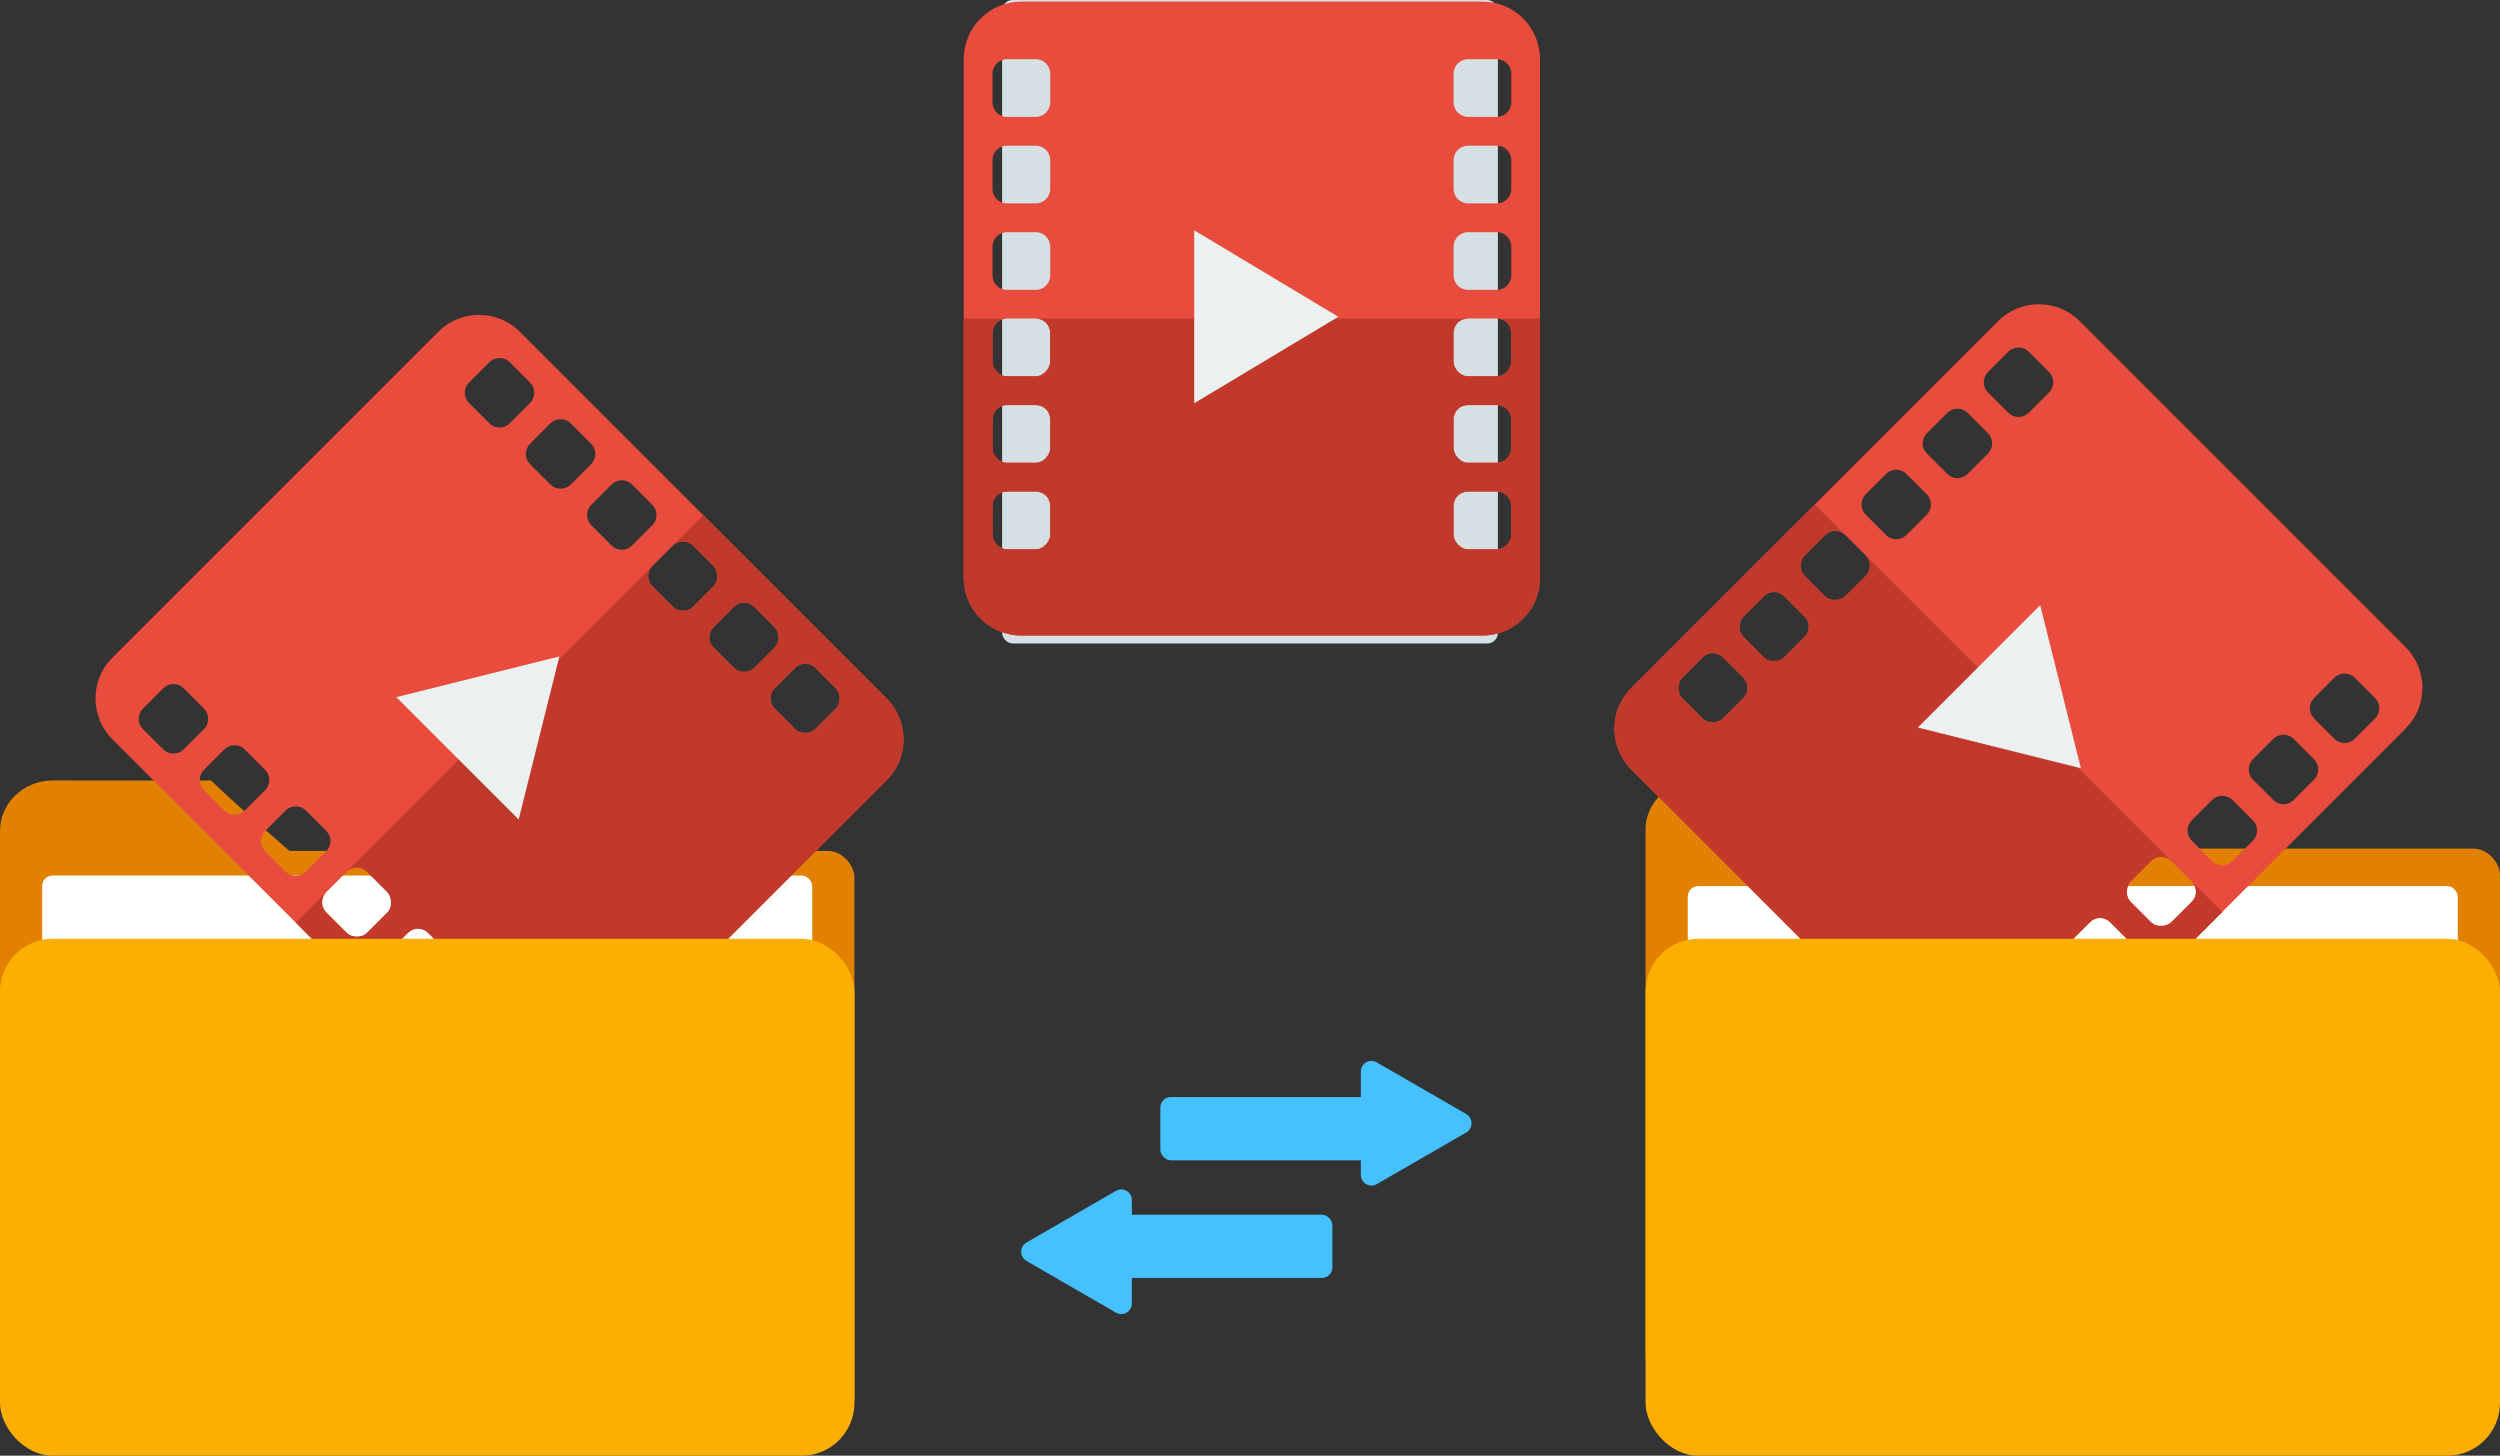 <?xml version="1.0" encoding="UTF-8"?>
<svg id="Ebene_1" data-name="Ebene 1" xmlns="http://www.w3.org/2000/svg" viewBox="0 0 237 138"><rect x="0" y="0" width="237" height="138" fill="#333333" stroke="none"/>
  <defs>
    <style>
      .cls-1 {
        fill: #a1adb1;
      }

      .cls-1, .cls-2, .cls-3, .cls-4, .cls-5, .cls-6, .cls-7 {
        isolation: isolate;
      }

      .cls-1, .cls-7 {
        stroke: #a1adb1;
        stroke-miterlimit: 10;
      }

      .cls-2 {
        fill: #fff;
      }

      .cls-2, .cls-3, .cls-4, .cls-5, .cls-6, .cls-8, .cls-9, .cls-10, .cls-11, .cls-12 {
        stroke-width: 0px;
      }

      .cls-3 {
        fill: #fcaf01;
      }

      .cls-4, .cls-8 {
        fill: #45c1ff;
      }

      .cls-5 {
        fill: #d6e0e4;
      }

      .cls-6, .cls-9 {
        fill: #e28100;
      }

      .cls-7 {
        fill: none;
      }

      .cls-13 {
        opacity: .75;
      }

      .cls-10 {
        fill: #c0392b;
      }

      .cls-11 {
        fill: #e74c3c;
      }

      .cls-12 {
        fill: #ecf0f1;
      }
    </style>
  </defs>
  <g>
    <rect class="cls-4" x="110" y="104" width="24" height="6" rx="1" ry="1"/>
    <path class="cls-8" d="M139,105.61l-8.49-4.9c-.67-.39-1.5.1-1.5.87v9.81c0,.77.84,1.25,1.5.87l8.49-4.9c.67-.39.67-1.35,0-1.74Z"/>
  </g>
  <g>
    <rect class="cls-4" x="102.31" y="115.15" width="24" height="6" rx="1" ry="1" transform="translate(228.62 236.3) rotate(180)"/>
    <path class="cls-8" d="M97.31,119.54l8.49,4.9c.67.39,1.5-.1,1.5-.87v-9.81c0-.77-.84-1.25-1.5-.87l-8.49,4.9c-.67.39-.67,1.35,0,1.74Z"/>
  </g>
  <g>
    <path class="cls-6" d="M208,119.17l1-3.69,5,5.53c0,2.55-15.24,11.98-18,11.98h-35c-2.76,0-5-2.06-5-4.61v-49.78c0-2.55,2.24-4.61,5-4.61,6.52,0,9,0,12.76.01.94,0,1.06.18,2.24.91,3,1.84,4,2.77,8,5.53l24,38.72Z"/>
    <rect class="cls-9" x="179" y="80.45" width="58" height="52.55" rx="2.5" ry="2.5"/>
  </g>
  <rect class="cls-2" x="160" y="84" width="73" height="50" rx="1" ry="1"/>
  <rect class="cls-5" x="95" width="47" height="61" rx="1" ry="1"/>
  <g>
    <path class="cls-1" d="M123.55,27.3l-7.41-4.28c-.33-.19-.75.05-.75.43v8.56c0,.38.41.62.75.43l7.41-4.28c.33-.19.33-.67,0-.86Z"/>
    <g class="cls-13">
      <circle class="cls-7" cx="118.59" cy="27.73" r="9.52"/>
    </g>
  </g>
  <g>
    <path class="cls-6" d="M52,120.7l1-3.81,5,5.72c0,2.63-15.24,12.39-18,12.39H5C2.24,135,0,132.87,0,130.23v-51.47c0-2.63,2.24-4.77,5-4.77,6.52,0,9,0,12.76.01.94,0,2.24-.01,2.24-.01,1,.95,4,3.81,13,11.44l19,35.27Z"/>
    <rect class="cls-9" x="23" y="80.67" width="58" height="54.33" rx="2.5" ry="2.5"/>
  </g>
  <rect class="cls-2" x="4" y="83" width="73" height="50" rx="1" ry="1"/>
  <g>
    <path class="cls-7" d="M55.24,65.14l-8.44,2.26c-.74.2-.99,1.13-.45,1.67l6.18,6.18c.54.54,1.47.3,1.67-.45l2.26-8.44c.2-.74-.48-1.42-1.23-1.23Z"/>
    <circle class="cls-7" cx="51.74" cy="69.3" r="9.52"/>
  </g>
  <g>
    <path class="cls-1" d="M53.11,63.63l-8.27,2.21c-.37.1-.49.56-.22.83l6.05,6.05c.27.27.73.15.83-.22l2.21-8.27c.1-.37-.24-.71-.61-.61Z"/>
    <g class="cls-13">
      <circle class="cls-7" cx="49.91" cy="67.44" r="9.52"/>
    </g>
  </g>
  <g>
    <path class="cls-11" d="M96.82.15c-3.02,0-5.46,2.45-5.46,5.46v49.18c0,3.02,2.45,5.46,5.46,5.46h43.71c3.02,0,5.46-2.45,5.46-5.46V5.61c0-3.02-2.45-5.46-5.46-5.46h-43.71ZM95.46,5.61h2.73c.75,0,1.37.61,1.37,1.37v2.73c0,.75-.61,1.37-1.37,1.37h-2.73c-.75,0-1.37-.61-1.37-1.37v-2.73c0-.75.61-1.37,1.37-1.37ZM139.17,5.61h2.73c.75,0,1.37.61,1.37,1.37v2.73c0,.75-.61,1.37-1.37,1.37h-2.73c-.75,0-1.37-.61-1.37-1.37v-2.73c0-.75.61-1.37,1.37-1.37ZM95.46,13.81h2.73c.75,0,1.37.61,1.37,1.37v2.73c0,.75-.61,1.37-1.37,1.37h-2.73c-.75,0-1.37-.61-1.37-1.37v-2.73c0-.75.61-1.37,1.37-1.37ZM139.17,13.81h2.73c.75,0,1.37.61,1.37,1.37v2.73c0,.75-.61,1.37-1.37,1.37h-2.73c-.75,0-1.37-.61-1.37-1.37v-2.73c0-.75.61-1.37,1.37-1.37ZM95.46,22.01h2.73c.75,0,1.37.61,1.37,1.37v2.73c0,.75-.61,1.37-1.37,1.37h-2.73c-.75,0-1.37-.61-1.37-1.37v-2.73c0-.75.61-1.37,1.37-1.37ZM139.17,22.01h2.73c.75,0,1.37.61,1.37,1.37v2.73c0,.75-.61,1.37-1.37,1.37h-2.73c-.75,0-1.37-.61-1.37-1.37v-2.73c0-.75.61-1.37,1.37-1.37ZM95.46,30.2h2.73c.75,0,1.37.61,1.37,1.37v2.73c0,.75-.61,1.37-1.37,1.37h-2.73c-.75,0-1.37-.61-1.37-1.37v-2.73c0-.75.61-1.37,1.37-1.37ZM139.17,30.2h2.73c.75,0,1.37.61,1.37,1.37v2.73c0,.75-.61,1.37-1.37,1.37h-2.73c-.75,0-1.37-.61-1.37-1.37v-2.73c0-.75.61-1.37,1.37-1.37ZM95.46,38.4h2.73c.75,0,1.37.61,1.37,1.37v2.73c0,.75-.61,1.37-1.37,1.37h-2.73c-.75,0-1.37-.61-1.37-1.37v-2.73c0-.75.61-1.37,1.37-1.37ZM139.17,38.4h2.73c.75,0,1.37.61,1.37,1.37v2.73c0,.75-.61,1.37-1.37,1.37h-2.73c-.75,0-1.37-.61-1.37-1.37v-2.73c0-.75.61-1.37,1.37-1.37ZM95.46,46.6h2.73c.75,0,1.37.61,1.37,1.37v2.73c0,.75-.61,1.37-1.37,1.37h-2.73c-.75,0-1.37-.61-1.37-1.37v-2.73c0-.75.61-1.37,1.37-1.37ZM139.17,46.6h2.73c.75,0,1.37.61,1.37,1.37v2.73c0,.75-.61,1.37-1.37,1.37h-2.73c-.75,0-1.37-.61-1.37-1.37v-2.73c0-.75.61-1.37,1.37-1.37Z"/>
    <path class="cls-10" d="M91.36,30.2v24.59c0,3.01,2.45,5.46,5.46,5.46h43.71c3.02,0,5.46-2.46,5.46-5.46v-24.59h-4.1c.75,0,1.37.55,1.37,1.37v2.73c0,.55-.61,1.37-1.37,1.37h-2.73c-.75,0-1.37-.82-1.37-1.37v-2.73c0-.82.61-1.37,1.37-1.37h-40.98c.75,0,1.37.55,1.37,1.37v2.73c0,.55-.61,1.37-1.37,1.37h-2.73c-.75,0-1.37-.82-1.37-1.37v-2.73c0-.82.61-1.37,1.37-1.37h-4.1ZM95.46,38.4h2.73c.75,0,1.37.55,1.37,1.37v2.73c0,.55-.61,1.37-1.37,1.37h-2.73c-.75,0-1.37-.82-1.37-1.37v-2.73c0-.82.61-1.37,1.37-1.37ZM139.17,38.4h2.73c.75,0,1.37.55,1.37,1.37v2.73c0,.55-.61,1.37-1.37,1.37h-2.73c-.75,0-1.37-.82-1.37-1.37v-2.73c0-.82.61-1.37,1.37-1.37ZM95.46,46.6h2.73c.75,0,1.37.55,1.37,1.37v2.73c0,.55-.61,1.37-1.37,1.37h-2.73c-.75,0-1.37-.82-1.37-1.37v-2.73c0-.82.61-1.37,1.37-1.37ZM139.17,46.6h2.73c.75,0,1.37.55,1.37,1.37v2.73c0,.55-.61,1.37-1.37,1.37h-2.73c-.75,0-1.37-.82-1.37-1.37v-2.73c0-.82.61-1.37,1.37-1.37Z"/>
    <path class="cls-12" d="M113.21,38.22v-16.39l13.66,8.2-13.66,8.2Z"/>
  </g>
  <g>
    <path class="cls-11" d="M10.65,62.35c-2.13,2.13-2.13,5.59,0,7.73l5.8,5.8,21.25,21.25,5.8,5.8,1.93,1.93c2.13,2.13,5.59,2.13,7.73,0l3.86-3.86,23.18-23.18,3.86-3.86c2.13-2.13,2.13-5.59,0-7.73l-1.93-1.93-5.8-5.8-21.25-21.25-5.8-5.8c-2.13-2.13-5.59-2.13-7.73,0l-3.86,3.86-23.18,23.18-3.86,3.86ZM13.55,67.18l1.93-1.93c.53-.53,1.4-.53,1.93,0l1.93,1.93c.53.53.53,1.4,0,1.93l-1.93,1.93c-.53.53-1.4.53-1.93,0l-1.93-1.93c-.53-.53-.53-1.4,0-1.93ZM44.46,36.27l1.93-1.93c.53-.53,1.4-.53,1.93,0l1.93,1.93c.53.53.53,1.4,0,1.93l-1.93,1.93c-.53.53-1.4.53-1.93,0l-1.93-1.93c-.53-.53-.53-1.4,0-1.93ZM19.34,72.98l1.93-1.93c.53-.53,1.4-.53,1.93,0l1.93,1.93c.53.53.53,1.4,0,1.93l-1.93,1.93c-.53.53-1.4.53-1.93,0l-1.93-1.93c-.53-.53-.53-1.4,0-1.93ZM50.25,42.07l1.93-1.93c.53-.53,1.4-.53,1.93,0l1.93,1.93c.53.53.53,1.4,0,1.93l-1.93,1.93c-.53.53-1.4.53-1.93,0l-1.93-1.93c-.53-.53-.53-1.4,0-1.93ZM25.14,78.77l1.93-1.93c.53-.53,1.4-.53,1.93,0l1.93,1.93c.53.53.53,1.4,0,1.93l-1.93,1.93c-.53.53-1.4.53-1.93,0l-1.93-1.93c-.53-.53-.53-1.4,0-1.93ZM56.05,47.86l1.93-1.93c.53-.53,1.4-.53,1.93,0l1.93,1.93c.53.53.53,1.4,0,1.93l-1.93,1.93c-.53.53-1.4.53-1.93,0l-1.93-1.93c-.53-.53-.53-1.4,0-1.93ZM30.94,84.57l1.93-1.93c.53-.53,1.4-.53,1.93,0l1.93,1.93c.53.53.53,1.4,0,1.93l-1.93,1.93c-.53.53-1.4.53-1.93,0l-1.93-1.93c-.53-.53-.53-1.4,0-1.93ZM61.85,53.66l1.93-1.93c.53-.53,1.4-.53,1.93,0l1.93,1.93c.53.53.53,1.4,0,1.93l-1.93,1.93c-.53.53-1.4.53-1.93,0l-1.93-1.93c-.53-.53-.53-1.4,0-1.93ZM36.73,90.37l1.93-1.93c.53-.53,1.4-.53,1.93,0l1.93,1.93c.53.53.53,1.4,0,1.93l-1.93,1.93c-.53.53-1.4.53-1.93,0l-1.93-1.93c-.53-.53-.53-1.4,0-1.93ZM67.64,59.46l1.93-1.93c.53-.53,1.4-.53,1.93,0l1.93,1.93c.53.53.53,1.4,0,1.93l-1.93,1.93c-.53.53-1.4.53-1.93,0l-1.93-1.93c-.53-.53-.53-1.4,0-1.93ZM42.53,96.16l1.93-1.93c.53-.53,1.4-.53,1.93,0l1.93,1.93c.53.53.53,1.4,0,1.93l-1.93,1.93c-.53.53-1.4.53-1.93,0l-1.93-1.93c-.53-.53-.53-1.4,0-1.93ZM73.44,65.25l1.93-1.93c.53-.53,1.4-.53,1.93,0l1.93,1.93c.53.53.53,1.4,0,1.93l-1.93,1.93c-.53.53-1.4.53-1.93,0l-1.93-1.93c-.53-.53-.53-1.4,0-1.93Z"/>
    <path class="cls-10" d="M28.04,87.47l9.66,9.66,5.8,5.8,1.93,1.93c2.13,2.13,5.59,2.13,7.73,0l3.86-3.86,23.18-23.18,3.86-3.86c2.13-2.13,2.13-5.6,0-7.73l-1.93-1.93-5.8-5.8-9.66-9.66-2.9,2.9c.53-.53,1.35-.58,1.93,0l1.93,1.93c.39.39.53,1.4,0,1.93l-1.93,1.93c-.53.53-1.55.39-1.93,0l-1.93-1.93c-.58-.58-.53-1.4,0-1.93l-28.98,28.98c.53-.53,1.35-.58,1.93,0l1.93,1.93c.39.39.53,1.4,0,1.93l-1.93,1.93c-.53.53-1.55.39-1.93,0l-1.93-1.93c-.58-.58-.53-1.4,0-1.93l-2.9,2.9ZM36.73,90.37l1.93-1.93c.53-.53,1.35-.58,1.93,0l1.93,1.93c.39.39.53,1.4,0,1.93l-1.93,1.93c-.53.53-1.55.39-1.93,0l-1.93-1.93c-.58-.58-.53-1.4,0-1.93ZM67.64,59.46l1.93-1.93c.53-.53,1.35-.58,1.93,0l1.93,1.93c.39.39.53,1.4,0,1.93l-1.93,1.93c-.53.53-1.55.39-1.93,0l-1.93-1.93c-.58-.58-.53-1.4,0-1.93ZM42.53,96.16l1.93-1.93c.53-.53,1.35-.58,1.93,0l1.93,1.93c.39.39.53,1.4,0,1.93l-1.93,1.93c-.53.53-1.55.39-1.93,0l-1.93-1.93c-.58-.58-.53-1.4,0-1.93ZM73.44,65.25l1.93-1.93c.53-.53,1.35-.58,1.93,0l1.93,1.93c.39.39.53,1.4,0,1.93l-1.93,1.93c-.53.53-1.55.39-1.93,0l-1.93-1.93c-.58-.58-.53-1.4,0-1.93Z"/>
    <path class="cls-12" d="M49.16,77.68l-11.59-11.59,15.46-3.86-3.86,15.46Z"/>
  </g>
  <rect class="cls-3" x="0" y="89" width="81" height="49" rx="5" ry="5"/>
  <g>
    <path class="cls-11" d="M197.15,30.44c-2.13-2.13-5.59-2.13-7.73,0l-5.8,5.8-21.25,21.25-5.8,5.8-1.93,1.93c-2.13,2.13-2.13,5.59,0,7.73l3.86,3.86,23.18,23.18,3.86,3.86c2.13,2.13,5.59,2.13,7.73,0l1.93-1.93,5.8-5.8,21.25-21.25,5.8-5.8c2.13-2.13,2.13-5.59,0-7.73l-3.86-3.86-23.18-23.18-3.86-3.86ZM192.32,33.34l1.93,1.93c.53.53.53,1.4,0,1.93l-1.93,1.93c-.53.53-1.4.53-1.93,0l-1.93-1.93c-.53-.53-.53-1.4,0-1.93l1.93-1.93c.53-.53,1.4-.53,1.93,0ZM223.23,64.25l1.93,1.93c.53.53.53,1.4,0,1.93l-1.93,1.93c-.53.53-1.4.53-1.93,0l-1.93-1.93c-.53-.53-.53-1.4,0-1.93l1.93-1.93c.53-.53,1.4-.53,1.93,0ZM186.53,39.14l1.93,1.93c.53.53.53,1.4,0,1.93l-1.93,1.93c-.53.53-1.4.53-1.93,0l-1.93-1.93c-.53-.53-.53-1.4,0-1.93l1.93-1.93c.53-.53,1.4-.53,1.93,0ZM217.44,70.05l1.93,1.93c.53.53.53,1.4,0,1.93l-1.93,1.93c-.53.53-1.4.53-1.93,0l-1.93-1.93c-.53-.53-.53-1.4,0-1.93l1.93-1.93c.53-.53,1.4-.53,1.93,0ZM180.73,44.93l1.93,1.93c.53.53.53,1.4,0,1.93l-1.93,1.93c-.53.53-1.4.53-1.93,0l-1.93-1.93c-.53-.53-.53-1.4,0-1.93l1.93-1.93c.53-.53,1.4-.53,1.93,0ZM211.64,75.84l1.93,1.93c.53.53.53,1.4,0,1.93l-1.93,1.93c-.53.53-1.4.53-1.93,0l-1.93-1.93c-.53-.53-.53-1.4,0-1.93l1.93-1.93c.53-.53,1.4-.53,1.93,0ZM174.94,50.73l1.93,1.93c.53.53.53,1.4,0,1.93l-1.93,1.93c-.53.53-1.4.53-1.93,0l-1.93-1.93c-.53-.53-.53-1.4,0-1.93l1.93-1.93c.53-.53,1.4-.53,1.93,0ZM205.85,81.64l1.93,1.93c.53.53.53,1.4,0,1.93l-1.93,1.93c-.53.53-1.4.53-1.93,0l-1.93-1.93c-.53-.53-.53-1.4,0-1.93l1.93-1.93c.53-.53,1.4-.53,1.93,0ZM169.14,56.52l1.93,1.93c.53.53.53,1.4,0,1.93l-1.93,1.93c-.53.53-1.4.53-1.93,0l-1.93-1.93c-.53-.53-.53-1.4,0-1.93l1.93-1.93c.53-.53,1.4-.53,1.93,0ZM200.05,87.43l1.93,1.93c.53.53.53,1.4,0,1.93l-1.93,1.93c-.53.53-1.4.53-1.93,0l-1.93-1.93c-.53-.53-.53-1.4,0-1.93l1.93-1.93c.53-.53,1.4-.53,1.93,0ZM163.34,62.32l1.93,1.93c.53.53.53,1.4,0,1.93l-1.93,1.93c-.53.53-1.4.53-1.93,0l-1.93-1.93c-.53-.53-.53-1.4,0-1.93l1.93-1.93c.53-.53,1.4-.53,1.93,0ZM194.25,93.23l1.93,1.93c.53.53.53,1.4,0,1.93l-1.93,1.93c-.53.53-1.4.53-1.93,0l-1.93-1.93c-.53-.53-.53-1.4,0-1.93l1.93-1.93c.53-.53,1.4-.53,1.93,0Z"/>
    <path class="cls-10" d="M172.04,47.83l-9.66,9.66-5.8,5.8-1.93,1.93c-2.13,2.13-2.13,5.59,0,7.73l3.86,3.86,23.18,23.18,3.86,3.86c2.13,2.13,5.6,2.13,7.73,0l1.93-1.93,5.8-5.8,9.66-9.66-2.9-2.9c.53.53.58,1.35,0,1.93l-1.93,1.93c-.39.39-1.4.53-1.93,0l-1.93-1.93c-.53-.53-.39-1.55,0-1.93l1.93-1.93c.58-.58,1.4-.53,1.93,0l-28.98-28.98c.53.53.58,1.35,0,1.93l-1.93,1.93c-.39.39-1.4.53-1.93,0l-1.93-1.93c-.53-.53-.39-1.55,0-1.93l1.93-1.93c.58-.58,1.4-.53,1.93,0l-2.9-2.9ZM169.14,56.52l1.93,1.93c.53.53.58,1.35,0,1.93l-1.93,1.93c-.39.39-1.4.53-1.93,0l-1.93-1.93c-.53-.53-.39-1.55,0-1.93l1.93-1.93c.58-.58,1.4-.53,1.93,0ZM200.05,87.43l1.93,1.93c.53.53.58,1.35,0,1.93l-1.93,1.93c-.39.39-1.4.53-1.93,0l-1.93-1.93c-.53-.53-.39-1.55,0-1.93l1.93-1.93c.58-.58,1.4-.53,1.93,0ZM163.34,62.32l1.93,1.93c.53.53.58,1.35,0,1.93l-1.93,1.93c-.39.39-1.4.53-1.93,0l-1.93-1.93c-.53-.53-.39-1.55,0-1.93l1.93-1.93c.58-.58,1.4-.53,1.93,0ZM194.25,93.23l1.93,1.93c.53.53.58,1.35,0,1.93l-1.93,1.93c-.39.39-1.4.53-1.93,0l-1.93-1.93c-.53-.53-.39-1.55,0-1.93l1.93-1.93c.58-.58,1.4-.53,1.93,0Z"/>
    <path class="cls-12" d="M181.82,68.96l11.59-11.59,3.86,15.46-15.46-3.86Z"/>
  </g>
  <rect class="cls-3" x="156" y="89" width="81" height="49" rx="5" ry="5"/>
</svg>